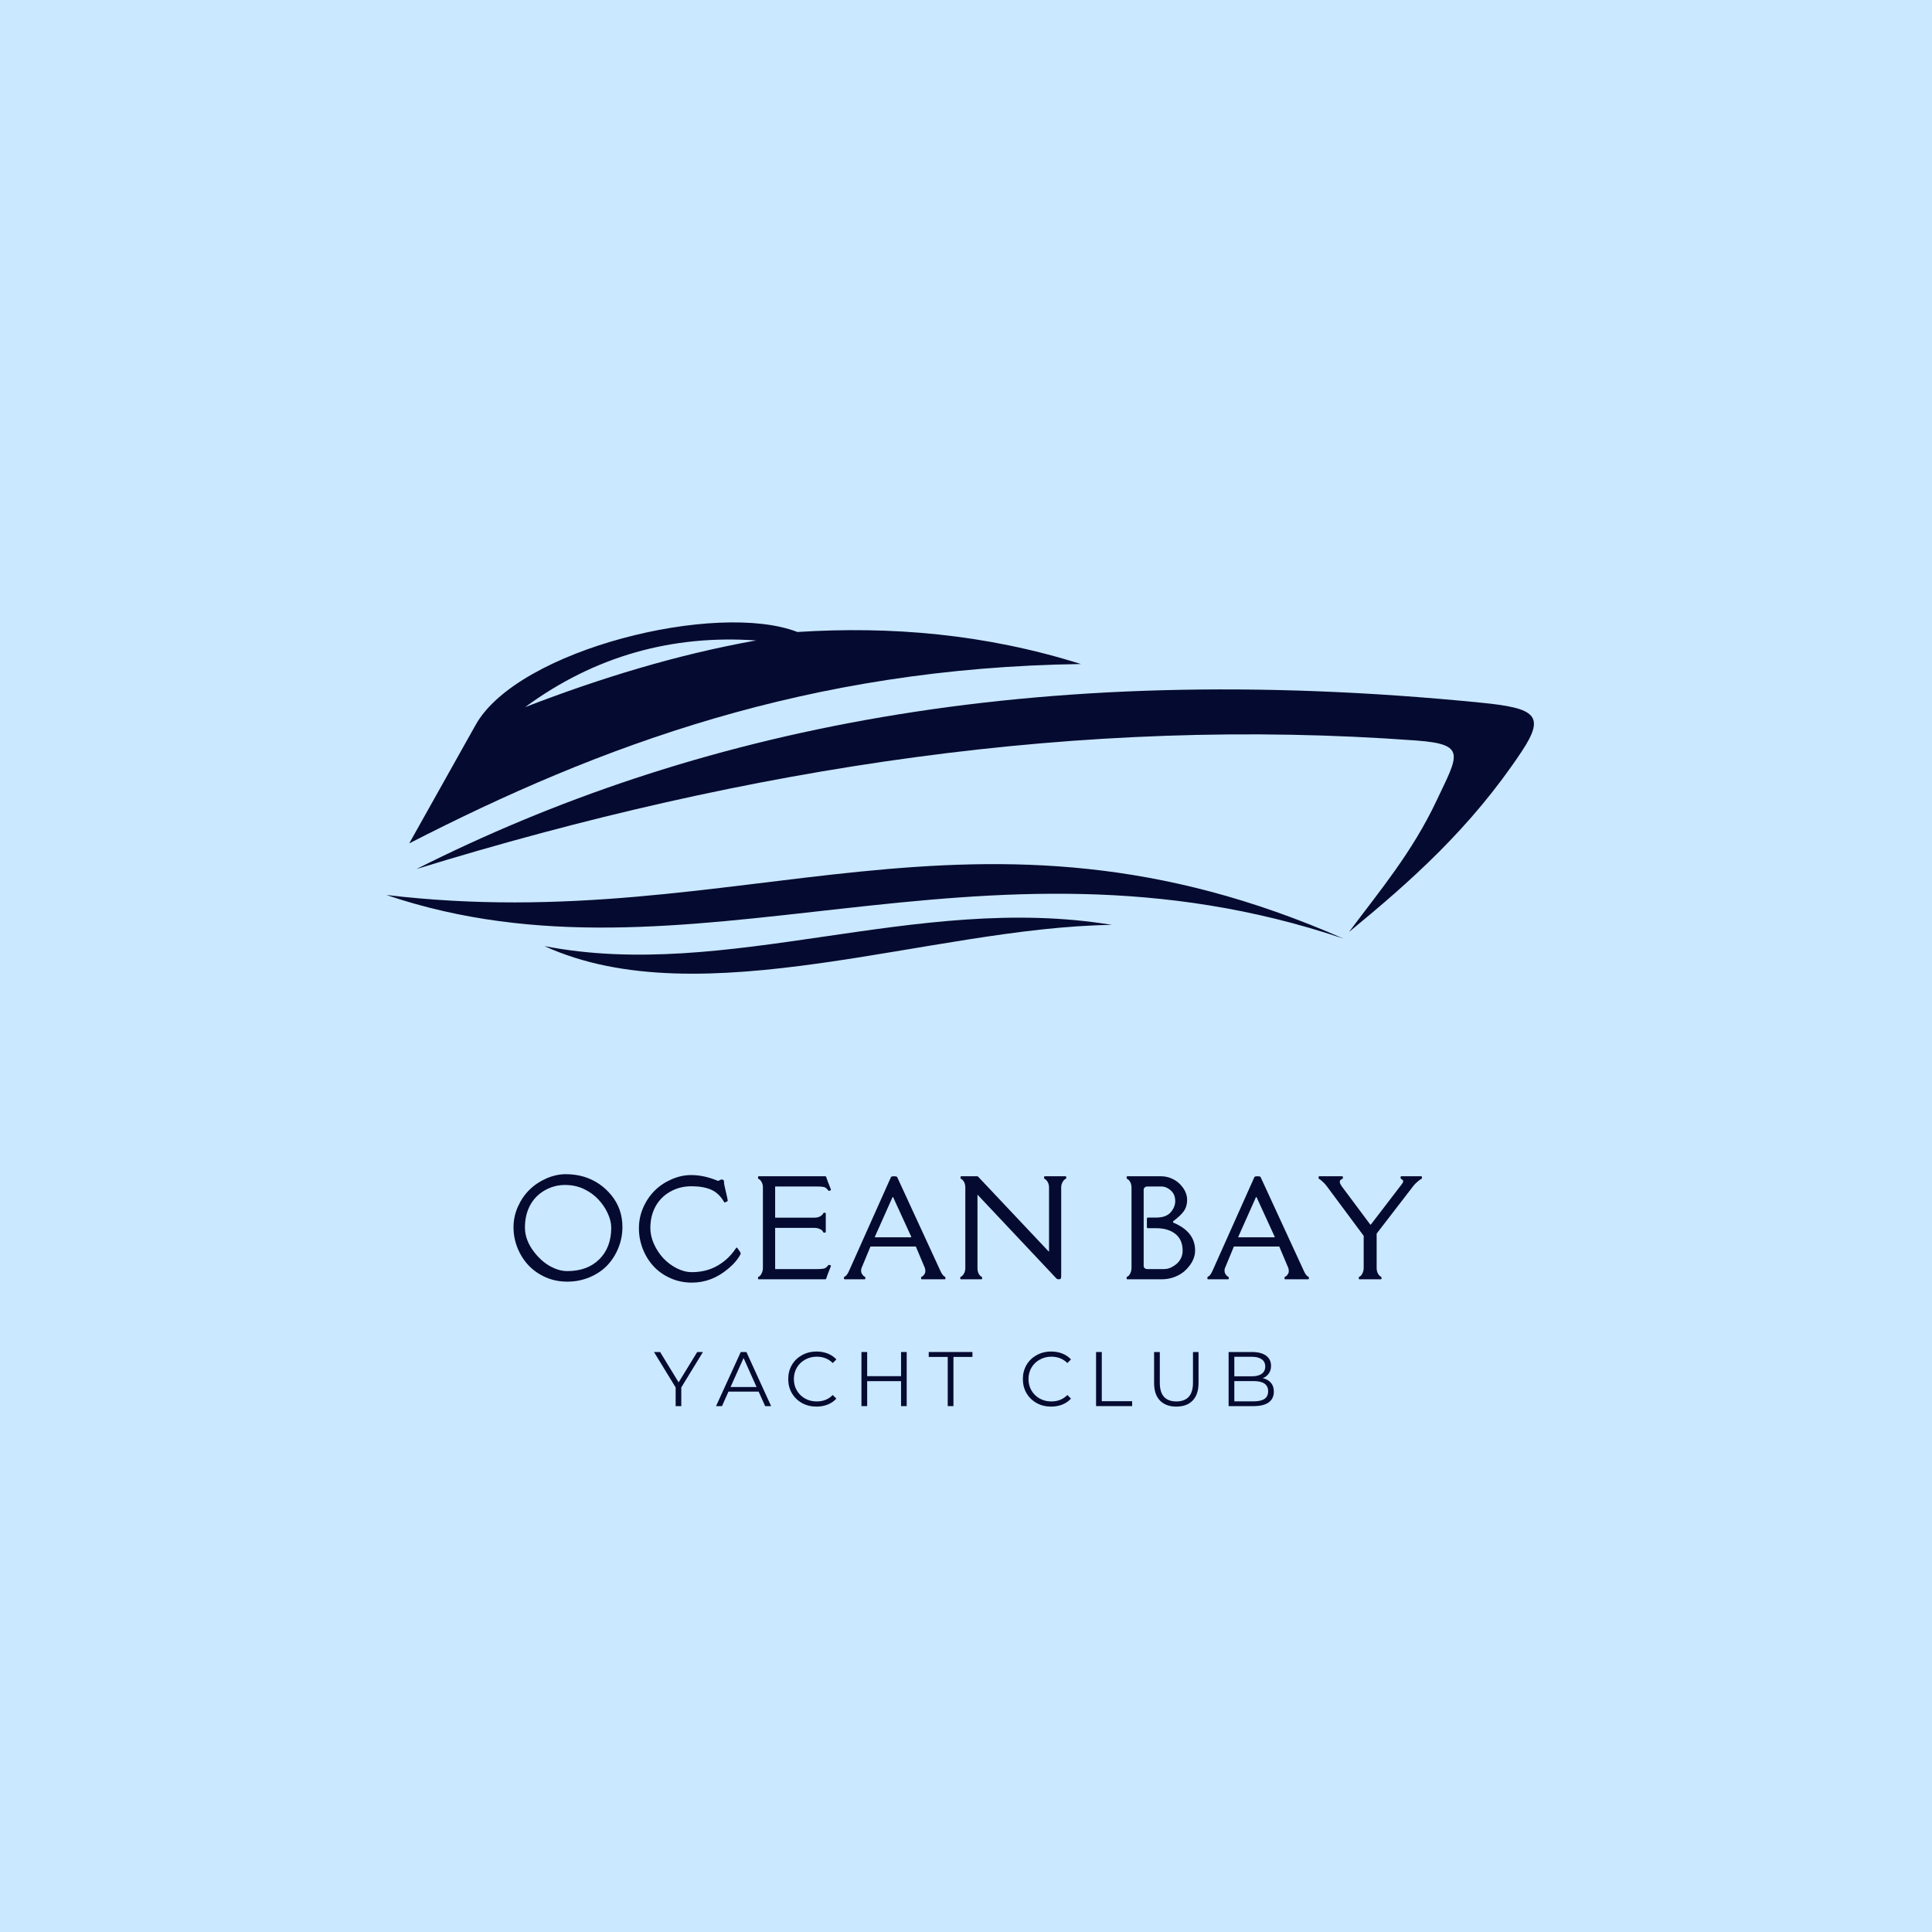 <svg width="500" height="500" viewBox="0 0 500 500" fill="none" xmlns="http://www.w3.org/2000/svg">
<rect x="0" y="0" width="500" height="500" fill="#808080" stroke="none"/>
<g clip-path="url(#clip0_242_2)">
<path d="M550 -50H-50V550H550V-50Z" fill="white"/>
<path d="M550 -50H-50V550H550V-50Z" fill="white"/>
<path d="M550 -50H-50V550H550V-50Z" fill="#CAE8FF"/>
<path fill-rule="evenodd" clip-rule="evenodd" d="M107.776 224.906C193.849 198.406 280.089 185.255 366.562 191.646C379.693 192.62 377.37 195.38 371.802 207.161C365.443 220.651 357.068 230.542 349.12 241.193C365.052 228.12 380.651 214.307 393.812 194.479C400 185.156 397.427 183.26 383.443 181.87C266.302 170.182 178.849 189.099 107.776 224.906Z" fill="#050A30"/>
<path fill-rule="evenodd" clip-rule="evenodd" d="M195.708 165.745C173.969 164.245 153.969 169.74 135.901 183.005C155.438 175.458 175.307 169.38 195.708 165.745ZM105.911 218.266C155.26 192.938 209.156 172.823 279.74 171.849C254.932 164.042 230.526 162.026 206.365 163.557C185.557 155.5 134.073 168.005 123.099 187.594C117.37 197.818 111.635 208.042 105.911 218.266Z" fill="#050A30"/>
<path fill-rule="evenodd" clip-rule="evenodd" d="M100 231.62C192.552 242.661 251.792 200.688 347.667 242.906C253.031 210.932 178.047 258.062 100 231.62Z" fill="#050A30"/>
<path fill-rule="evenodd" clip-rule="evenodd" d="M140.901 244.849C188.323 254.062 237.042 230.974 287.745 239.359C241.151 239.969 181.557 263.427 140.901 244.849Z" fill="#050A30"/>
<path d="M143.667 328.315C144.734 328.747 145.776 328.96 146.792 328.96C150.26 328.96 153.026 327.95 155.083 325.919C157.151 323.877 158.188 321.143 158.188 317.71C158.188 316.533 157.88 315.289 157.271 313.981C156.672 312.679 155.865 311.492 154.854 310.419C153.854 309.335 152.615 308.44 151.146 307.731C149.688 307.023 148.031 306.669 146.188 306.669C144.354 306.669 142.615 307.137 140.979 308.065C139.339 308.997 138.073 310.289 137.188 311.94C136.297 313.596 135.854 315.512 135.854 317.69C135.854 319.856 136.646 321.971 138.229 324.023C139.823 326.08 141.635 327.512 143.667 328.315ZM136.854 327.544C135.646 326.283 134.677 324.783 133.958 323.044C133.25 321.294 132.896 319.492 132.896 317.627C132.896 315.768 133.271 313.997 134.021 312.315C134.771 310.622 135.76 309.164 137 307.94C138.25 306.705 139.714 305.721 141.396 304.981C143.089 304.247 144.76 303.877 146.417 303.877C148.083 303.877 149.635 304.096 151.083 304.523C153.927 305.387 156.302 306.981 158.208 309.315C160.125 311.648 161.083 314.398 161.083 317.565C161.083 319.414 160.74 321.184 160.063 322.877C159.396 324.575 158.458 326.075 157.25 327.377C156.042 328.684 154.51 329.731 152.667 330.523C150.833 331.299 148.896 331.69 146.854 331.69C144.813 331.69 142.938 331.315 141.229 330.565C139.531 329.815 138.073 328.809 136.854 327.544Z" fill="#050A30"/>
<path d="M179.06 329.231C181.519 329.231 183.711 328.684 185.644 327.585C187.586 326.476 189.175 324.981 190.415 323.106C190.566 322.887 190.675 322.815 190.748 322.898C190.816 322.981 190.904 323.101 191.019 323.252L191.519 323.981C191.67 324.262 191.727 324.434 191.685 324.502C191.029 325.825 189.941 327.117 188.415 328.377C185.581 330.752 182.461 331.94 179.06 331.94C177.086 331.94 175.232 331.554 173.498 330.794C171.774 330.018 170.321 328.992 169.144 327.71C167.961 326.434 167.029 324.934 166.352 323.21C165.685 321.492 165.352 319.71 165.352 317.877C165.352 316.033 165.711 314.268 166.435 312.585C167.17 310.893 168.149 309.429 169.373 308.19C170.607 306.955 172.066 305.971 173.748 305.231C175.425 304.481 177.123 304.106 178.831 304.106C180.873 304.106 182.925 304.502 184.998 305.294L185.748 305.585C185.857 305.627 186.008 305.585 186.206 305.46C186.399 305.325 186.602 305.252 186.81 305.252C187.029 305.252 187.206 305.356 187.331 305.565C187.373 305.596 187.383 305.705 187.373 305.898C187.357 306.221 187.487 306.94 187.769 308.065L188.185 309.856C188.279 310.33 188.331 310.627 188.331 310.752C188.331 310.825 188.191 310.929 187.915 311.065C187.649 311.19 187.487 311.221 187.435 311.148C186.545 309.58 185.42 308.497 184.06 307.898C182.696 307.304 180.998 307.002 178.956 307.002C176.925 307.002 175.092 307.471 173.456 308.398C171.816 309.315 170.545 310.596 169.644 312.231C168.753 313.872 168.31 315.731 168.31 317.815C168.31 319.19 168.623 320.575 169.248 321.96C169.883 323.351 170.696 324.58 171.685 325.648C172.685 326.705 173.836 327.565 175.144 328.231C176.461 328.898 177.769 329.231 179.06 329.231Z" fill="#050A30"/>
<path d="M210.878 315.127C211.67 315.127 212.321 314.872 212.836 314.356C212.878 314.315 212.93 314.226 213.003 314.085C213.071 313.934 213.201 313.856 213.399 313.856C213.607 313.856 213.711 313.934 213.711 314.085V318.794C213.711 318.934 213.613 319.002 213.42 319.002C213.238 319.002 213.128 318.981 213.086 318.94C213.045 318.887 213.003 318.815 212.961 318.731C212.93 318.648 212.847 318.538 212.711 318.398C212.571 318.262 212.321 318.122 211.961 317.981C211.597 317.846 211.238 317.773 210.878 317.773H200.607V328.44H211.399C212.633 328.44 213.383 328.335 213.649 328.127C213.925 327.919 214.118 327.742 214.232 327.585C214.357 327.419 214.446 327.335 214.503 327.335C214.555 327.335 214.659 327.367 214.816 327.419C214.982 327.46 215.066 327.512 215.066 327.565C215.066 327.606 214.988 327.815 214.836 328.19L214.316 329.502C214.118 330.002 213.988 330.387 213.92 330.648C213.847 330.898 213.753 331.044 213.628 331.085H196.378C196.238 331.085 196.17 330.997 196.17 330.815C196.17 330.622 196.191 330.502 196.232 330.46C196.284 330.419 196.357 330.387 196.441 330.356C196.534 330.315 196.649 330.226 196.774 330.085C196.909 329.95 197.055 329.7 197.211 329.335C197.363 328.976 197.441 328.606 197.441 328.231V307.273C197.441 306.481 197.175 305.825 196.649 305.294C196.607 305.252 196.514 305.205 196.378 305.148C196.238 305.08 196.17 304.94 196.17 304.731C196.17 304.523 196.238 304.419 196.378 304.419H213.628C213.738 304.419 213.826 304.559 213.899 304.835C213.982 305.117 214.118 305.502 214.316 306.002L214.836 307.315C214.988 307.705 215.066 307.919 215.066 307.96C215.066 308.002 214.982 308.054 214.816 308.106C214.659 308.163 214.555 308.19 214.503 308.19C214.461 308.19 214.409 308.163 214.357 308.106C214.316 308.038 214.253 307.955 214.17 307.856C214.097 307.747 213.925 307.585 213.649 307.377C213.383 307.169 212.633 307.065 211.399 307.065H200.607V315.127H210.878Z" fill="#050A30"/>
<path d="M219.875 328.585C219.875 328.585 223.442 320.601 230.583 304.627C230.635 304.492 230.901 304.419 231.375 304.419C231.859 304.419 232.13 304.492 232.187 304.627L243.229 328.585C243.646 329.585 244.062 330.184 244.479 330.377C244.614 330.434 244.687 330.565 244.687 330.773C244.687 330.981 244.614 331.085 244.479 331.085H238.583C238.442 331.085 238.375 330.997 238.375 330.815C238.375 330.622 238.396 330.502 238.437 330.46C238.489 330.419 238.562 330.387 238.646 330.356C238.739 330.315 238.817 330.268 238.875 330.21C239.276 329.794 239.479 329.413 239.479 329.065C239.479 328.705 239.442 328.413 239.375 328.19L237.021 322.606H225.271L222.958 328.19C222.885 328.413 222.854 328.585 222.854 328.71V328.898C222.854 328.898 222.854 328.908 222.854 328.919C222.854 329.367 223.062 329.794 223.479 330.21C223.521 330.252 223.609 330.309 223.75 330.377C223.885 330.434 223.958 330.565 223.958 330.773C223.958 330.981 223.885 331.085 223.75 331.085H218.625C218.484 331.085 218.416 330.997 218.416 330.815C218.416 330.622 218.437 330.502 218.479 330.46C218.531 330.419 218.604 330.377 218.687 330.335C219.047 330.184 219.442 329.601 219.875 328.585ZM226.437 320.023C226.406 320.054 226.401 320.096 226.416 320.148C226.427 320.19 226.448 320.21 226.479 320.21H235.771C235.797 320.21 235.817 320.19 235.833 320.148C235.843 320.096 235.838 320.054 235.812 320.023L231.125 309.794H231L226.437 320.023Z" fill="#050A30"/>
<path d="M252.908 304.419C253.001 304.419 253.095 304.471 253.178 304.565L271.366 323.856H271.491V307.273C271.491 306.497 271.22 305.835 270.678 305.294C270.637 305.252 270.543 305.205 270.408 305.148C270.267 305.08 270.199 304.94 270.199 304.731C270.199 304.523 270.267 304.419 270.408 304.419H275.741C275.876 304.419 275.949 304.518 275.949 304.71C275.949 304.908 275.918 305.023 275.866 305.065C275.824 305.096 275.751 305.127 275.658 305.169C275.574 305.21 275.46 305.304 275.324 305.44C275.184 305.58 275.033 305.83 274.866 306.19C274.71 306.538 274.637 306.898 274.637 307.273V330.231C274.637 330.622 274.579 330.867 274.47 330.96C274.371 331.044 274.21 331.085 273.991 331.085C273.767 331.085 273.579 331.023 273.428 330.898L252.97 309.169V328.231C252.97 329.065 253.21 329.726 253.699 330.21C253.741 330.252 253.829 330.309 253.97 330.377C254.106 330.434 254.178 330.565 254.178 330.773C254.178 330.981 254.106 331.085 253.97 331.085H248.741C248.585 331.085 248.512 330.997 248.512 330.815C248.512 330.622 248.533 330.502 248.574 330.46C248.626 330.419 248.699 330.387 248.783 330.356C248.876 330.315 248.954 330.268 249.012 330.21C249.553 329.669 249.824 329.012 249.824 328.231V307.273C249.824 306.471 249.564 305.809 249.053 305.294C249.012 305.252 248.918 305.205 248.783 305.148C248.642 305.08 248.574 304.94 248.574 304.731C248.574 304.523 248.642 304.419 248.783 304.419H252.908Z" fill="#050A30"/>
<path d="M301.189 328.44C301.98 328.44 302.699 328.252 303.355 327.877C304.006 327.502 304.506 327.127 304.855 326.752C305.657 325.893 306.064 324.867 306.064 323.669C306.064 321.783 305.444 320.346 304.209 319.356C302.97 318.356 301.303 317.856 299.209 317.856H297.022C296.881 317.856 296.814 317.705 296.814 317.398V315.565C296.814 315.262 296.881 315.106 297.022 315.106H299.209C300.918 315.106 302.168 314.658 302.959 313.752C303.751 312.851 304.147 311.877 304.147 310.835C304.147 310.184 304.027 309.617 303.793 309.127C303.553 308.627 303.178 308.19 302.668 307.815C302.152 307.429 301.626 307.19 301.084 307.106L300.73 307.065H296.918C296.668 307.065 296.444 307.148 296.251 307.315C296.069 307.471 295.98 307.663 295.98 307.898V327.606C295.98 327.846 296.069 328.044 296.251 328.21C296.444 328.367 296.668 328.44 296.918 328.44H301.189ZM300.584 331.085H291.772C291.631 331.085 291.564 330.997 291.564 330.815C291.564 330.622 291.584 330.502 291.626 330.46C291.678 330.419 291.751 330.387 291.834 330.356C291.918 330.315 292.027 330.226 292.168 330.085C292.303 329.95 292.449 329.7 292.605 329.335C292.756 328.976 292.834 328.606 292.834 328.231V307.273C292.834 306.481 292.569 305.825 292.043 305.294C292.001 305.252 291.907 305.205 291.772 305.148C291.631 305.08 291.564 304.94 291.564 304.731C291.564 304.523 291.631 304.419 291.772 304.419H300.501C301.418 304.419 302.298 304.601 303.147 304.96C303.991 305.325 304.709 305.794 305.293 306.377C306.584 307.669 307.23 309.059 307.23 310.544C307.23 311.669 306.944 312.637 306.376 313.44C305.819 314.231 304.897 315.106 303.605 316.065V316.398C307.397 317.955 309.293 320.367 309.293 323.627C309.293 325.367 308.512 327.018 306.959 328.585C306.235 329.325 305.314 329.929 304.189 330.398C303.074 330.856 301.876 331.085 300.584 331.085Z" fill="#050A30"/>
<path d="M313.93 328.585C313.93 328.585 317.498 320.601 324.638 304.627C324.691 304.492 324.956 304.419 325.43 304.419C325.915 304.419 326.185 304.492 326.243 304.627L337.284 328.585C337.701 329.585 338.118 330.184 338.534 330.377C338.67 330.434 338.743 330.565 338.743 330.773C338.743 330.981 338.67 331.085 338.534 331.085H332.638C332.498 331.085 332.43 330.997 332.43 330.815C332.43 330.622 332.451 330.502 332.493 330.46C332.545 330.419 332.618 330.387 332.701 330.356C332.795 330.315 332.873 330.268 332.93 330.21C333.331 329.794 333.534 329.413 333.534 329.065C333.534 328.705 333.498 328.413 333.43 328.19L331.076 322.606H319.326L317.013 328.19C316.941 328.413 316.909 328.585 316.909 328.71V328.898C316.909 328.898 316.909 328.908 316.909 328.919C316.909 329.367 317.118 329.794 317.534 330.21C317.576 330.252 317.665 330.309 317.805 330.377C317.941 330.434 318.013 330.565 318.013 330.773C318.013 330.981 317.941 331.085 317.805 331.085H312.68C312.54 331.085 312.472 330.997 312.472 330.815C312.472 330.622 312.493 330.502 312.534 330.46C312.586 330.419 312.659 330.377 312.743 330.335C313.102 330.184 313.498 329.601 313.93 328.585ZM320.493 320.023C320.461 320.054 320.456 320.096 320.472 320.148C320.482 320.19 320.503 320.21 320.534 320.21H329.826C329.852 320.21 329.873 320.19 329.888 320.148C329.899 320.096 329.894 320.054 329.868 320.023L325.18 309.794H325.055L320.493 320.023Z" fill="#050A30"/>
<path d="M352.921 319.835L343.317 306.919C343.01 306.502 342.671 306.137 342.296 305.815C341.932 305.497 341.734 305.325 341.692 305.294C341.661 305.252 341.578 305.205 341.442 305.148C341.302 305.08 341.234 304.94 341.234 304.731C341.234 304.523 341.302 304.419 341.442 304.419H347.338C347.473 304.419 347.546 304.518 347.546 304.71C347.546 304.908 347.515 305.023 347.463 305.065C347.421 305.096 347.348 305.127 347.255 305.169C346.848 305.351 346.677 305.622 346.734 305.981C346.802 306.33 347.046 306.773 347.463 307.315L354.63 316.919H354.776L362.13 307.315C362.838 306.44 363.177 305.913 363.151 305.731C363.119 305.554 363.067 305.429 362.984 305.356C362.911 305.273 362.807 305.205 362.671 305.148C362.531 305.08 362.463 304.94 362.463 304.731C362.463 304.523 362.531 304.419 362.671 304.419H367.796C367.932 304.419 368.005 304.518 368.005 304.71C368.005 304.908 367.973 305.023 367.921 305.065C367.88 305.096 367.817 305.127 367.734 305.169C367.651 305.21 367.588 305.247 367.546 305.273C367.515 305.304 367.432 305.367 367.296 305.46L366.859 305.815C366.427 306.163 366.067 306.533 365.776 306.919L356.276 319.252V328.231C356.276 329.023 356.536 329.684 357.067 330.21C357.109 330.252 357.197 330.309 357.338 330.377C357.473 330.434 357.546 330.565 357.546 330.773C357.546 330.981 357.473 331.085 357.338 331.085H351.859C351.718 331.085 351.651 330.997 351.651 330.815C351.651 330.622 351.671 330.502 351.713 330.46C351.765 330.419 351.838 330.387 351.921 330.356C352.005 330.315 352.114 330.226 352.255 330.085C352.39 329.934 352.536 329.684 352.692 329.335C352.843 328.976 352.921 328.606 352.921 328.231V319.835Z" fill="#050A30"/>
<path d="M176.316 359.066V363.9H174.857V359.066L169.253 349.9H170.837L175.628 357.754L180.441 349.9H181.92L176.316 359.066Z" fill="#050A30"/>
<path d="M196.335 360.15H188.523L186.856 363.9H185.314L191.71 349.9H193.168L199.564 363.9H198.023L196.335 360.15ZM195.793 358.962L192.439 351.441L189.064 358.962H195.793Z" fill="#050A30"/>
<path d="M211.307 364.025C209.916 364.025 208.666 363.723 207.557 363.108C206.442 362.483 205.567 361.629 204.932 360.545C204.307 359.462 203.994 358.249 203.994 356.9C203.994 355.556 204.307 354.337 204.932 353.254C205.567 352.17 206.442 351.327 207.557 350.712C208.682 350.087 209.937 349.775 211.328 349.775C212.369 349.775 213.328 349.952 214.203 350.295C215.088 350.644 215.838 351.15 216.453 351.816L215.515 352.754C214.416 351.66 213.036 351.108 211.369 351.108C210.255 351.108 209.249 351.368 208.348 351.879C207.442 352.379 206.734 353.066 206.223 353.941C205.708 354.816 205.453 355.806 205.453 356.9C205.453 357.999 205.708 358.983 206.223 359.858C206.734 360.733 207.442 361.431 208.348 361.941C209.249 362.441 210.255 362.691 211.369 362.691C213.046 362.691 214.432 362.139 215.515 361.025L216.453 361.962C215.838 362.629 215.088 363.144 214.203 363.504C213.312 363.853 212.348 364.025 211.307 364.025Z" fill="#050A30"/>
<path d="M234.652 349.9V363.9H233.193V357.441H224.423V363.9H222.943V349.9H224.423V356.15H233.193V349.9H234.652Z" fill="#050A30"/>
<path d="M245.273 351.17H240.356V349.9H251.668V351.17H246.752V363.9H245.273V351.17Z" fill="#050A30"/>
<path d="M272.027 364.025C270.636 364.025 269.386 363.723 268.277 363.108C267.162 362.483 266.287 361.629 265.652 360.545C265.027 359.462 264.714 358.249 264.714 356.9C264.714 355.556 265.027 354.337 265.652 353.254C266.287 352.17 267.162 351.327 268.277 350.712C269.402 350.087 270.657 349.775 272.048 349.775C273.089 349.775 274.048 349.952 274.923 350.295C275.808 350.644 276.558 351.15 277.173 351.816L276.235 352.754C275.136 351.66 273.756 351.108 272.089 351.108C270.975 351.108 269.97 351.368 269.068 351.879C268.162 352.379 267.454 353.066 266.943 353.941C266.428 354.816 266.173 355.806 266.173 356.9C266.173 357.999 266.428 358.983 266.943 359.858C267.454 360.733 268.162 361.431 269.068 361.941C269.97 362.441 270.975 362.691 272.089 362.691C273.766 362.691 275.152 362.139 276.235 361.025L277.173 361.962C276.558 362.629 275.808 363.144 274.923 363.504C274.032 363.853 273.068 364.025 272.027 364.025Z" fill="#050A30"/>
<path d="M283.663 349.9H285.143V362.629H292.997V363.9H283.663V349.9Z" fill="#050A30"/>
<path d="M304.429 364.025C302.622 364.025 301.211 363.504 300.2 362.462C299.185 361.42 298.679 359.91 298.679 357.92V349.9H300.158V357.858C300.158 359.483 300.518 360.702 301.242 361.504C301.976 362.295 303.039 362.691 304.429 362.691C305.83 362.691 306.898 362.295 307.638 361.504C308.372 360.702 308.742 359.483 308.742 357.858V349.9H310.179V357.92C310.179 359.91 309.669 361.42 308.658 362.462C307.658 363.504 306.247 364.025 304.429 364.025Z" fill="#050A30"/>
<path d="M326.797 356.67C327.714 356.879 328.422 357.285 328.922 357.879C329.422 358.462 329.672 359.223 329.672 360.15C329.672 361.358 329.224 362.29 328.339 362.941C327.448 363.582 326.141 363.9 324.422 363.9H317.964V349.9H324.005C325.573 349.9 326.786 350.212 327.651 350.837C328.51 351.462 328.943 352.353 328.943 353.504C328.943 354.269 328.745 354.92 328.359 355.462C327.984 356.004 327.464 356.41 326.797 356.67ZM319.443 351.129V356.191H323.922C325.047 356.191 325.911 355.978 326.526 355.545C327.135 355.118 327.443 354.483 327.443 353.65C327.443 352.832 327.135 352.207 326.526 351.775C325.911 351.348 325.047 351.129 323.922 351.129H319.443ZM324.401 362.67C325.651 362.67 326.594 362.462 327.234 362.045C327.87 361.618 328.193 360.952 328.193 360.045C328.193 358.295 326.927 357.42 324.401 357.42H319.443V362.67H324.401Z" fill="#050A30"/>
</g>
<defs>
<clipPath id="clip0_242_2">
<rect width="500" height="500" fill="white"/>
</clipPath>
</defs>
</svg>
